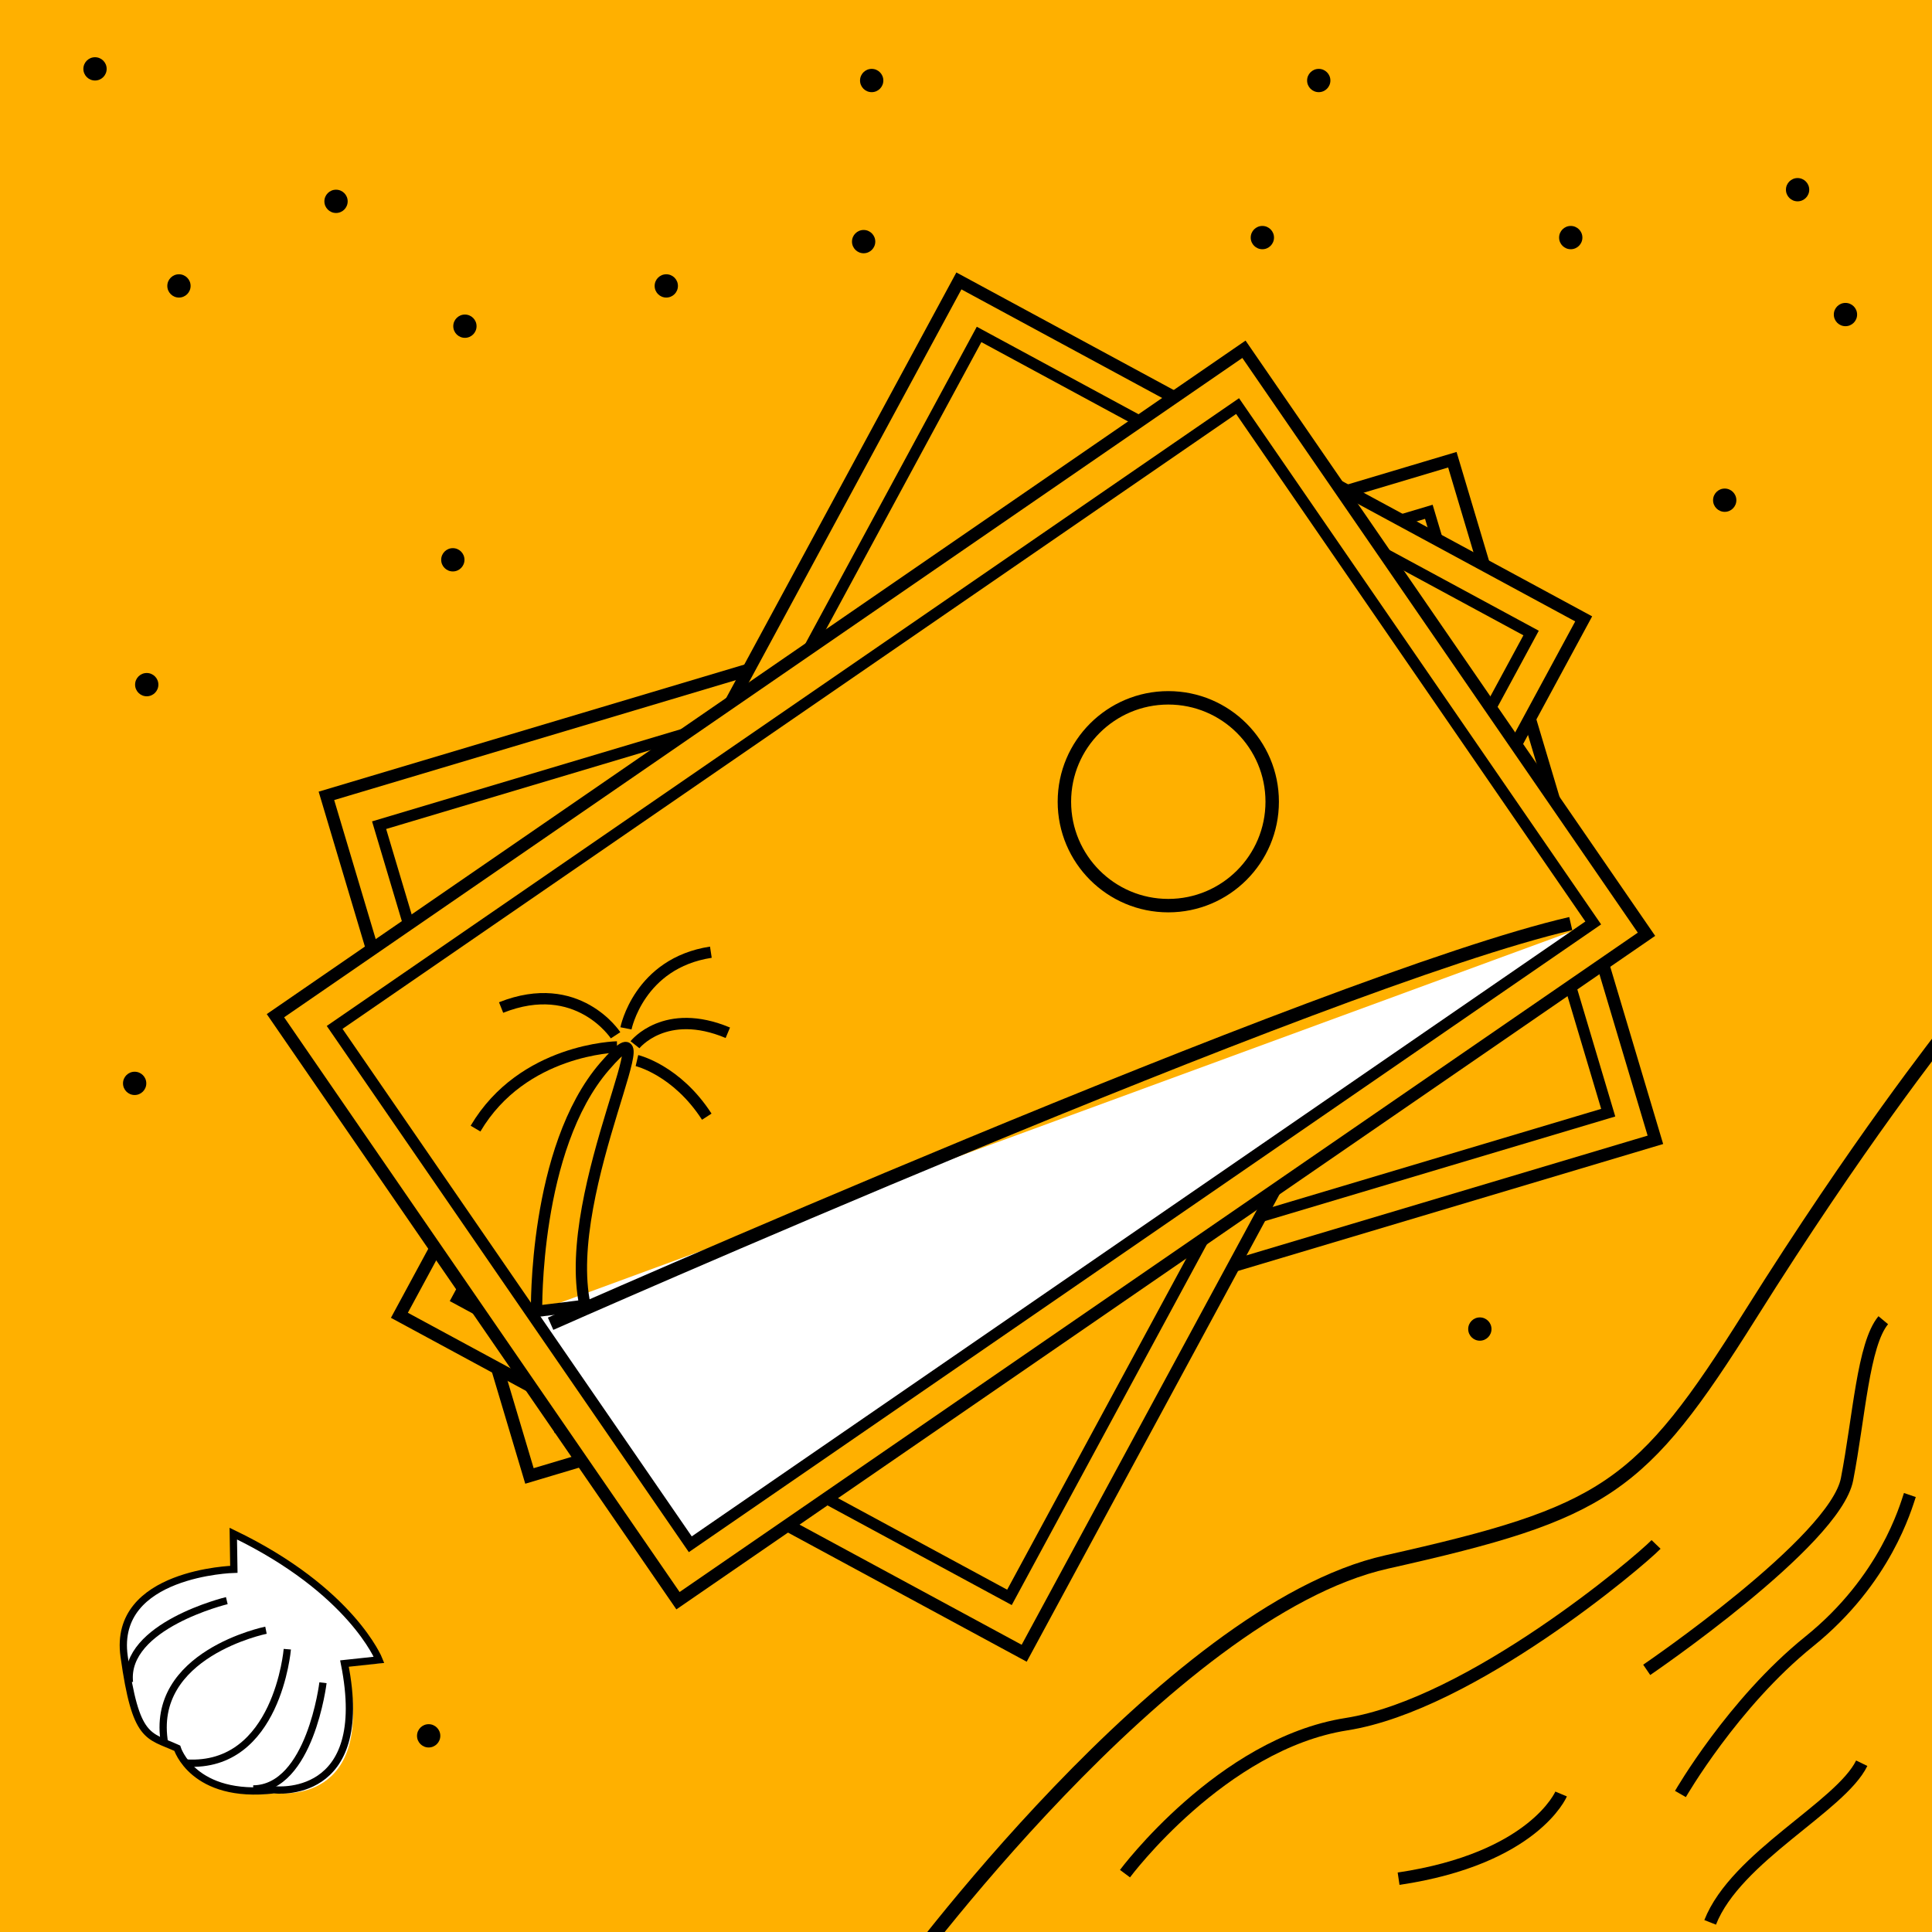 <?xml version="1.0" encoding="utf-8"?>
<!-- Generator: Adobe Illustrator 17.0.0, SVG Export Plug-In . SVG Version: 6.00 Build 0)  -->
<!DOCTYPE svg PUBLIC "-//W3C//DTD SVG 1.1 Tiny//EN" "http://www.w3.org/Graphics/SVG/1.1/DTD/svg11-tiny.dtd">
<svg version="1.1" baseProfile="tiny" id="Layer_1" xmlns="http://www.w3.org/2000/svg" xmlns:xlink="http://www.w3.org/1999/xlink"
	 x="0px" y="0px" width="480px" height="480px" viewBox="0 0 480 480" overflow="scroll" xml:space="preserve">
<rect fill="#FFB000" width="480" height="480"/>
<g>
	<g>
		
			<rect x="158.148" y="94.449" transform="matrix(-0.286 -0.958 0.958 -0.286 86.289 545.214)" fill="#FFB000" stroke="#000000" stroke-width="3.103" stroke-miterlimit="10" width="176.376" height="292"/>
		
			<rect x="169.107" y="104.603" transform="matrix(-0.286 -0.958 0.958 -0.286 86.911 546.223)" fill="none" stroke="#000000" stroke-width="2.816" stroke-miterlimit="10" width="155.832" height="272.236"/>
	</g>
	<g>
		
			<rect x="158.13" y="94.436" transform="matrix(-0.88 -0.476 0.476 -0.88 348.658 569.118)" fill="#FFB000" stroke="#000000" stroke-width="3.103" stroke-miterlimit="10" width="176.394" height="292.03"/>
		
			<rect x="169.081" y="104.027" transform="matrix(-0.88 -0.476 0.476 -0.88 350.072 568.891)" fill="none" stroke="#000000" stroke-width="2.816" stroke-miterlimit="10" width="155.848" height="272.264"/>
	</g>
	<g>
		
			<rect x="150.652" y="96.323" transform="matrix(-0.567 -0.824 0.824 -0.567 174.494 576.44)" fill="#FFB000" stroke="#000000" stroke-width="3.103" stroke-miterlimit="10" width="176.384" height="292.014"/>
		<circle fill="none" stroke="#000000" stroke-width="3.338" stroke-miterlimit="10" cx="290.26" cy="199.188" r="25.814"/>
		<polygon fill="#FFFFFF" points="133.312,325.794 395.875,229.443 171.555,383.71 		"/>
		<g>
			<path fill="none" stroke="#000000" stroke-width="2.814" stroke-miterlimit="10" d="M133.312,325.794
				c0,0-0.758-40.433,16.893-60.849c17.652-20.416-11.078,30.616-4.864,59.359L133.312,325.794z"/>
			<path fill="none" stroke="#000000" stroke-width="2.814" stroke-miterlimit="10" d="M153.295,260.11
				c0,0-23.39,0.388-35.152,20.29"/>
			<path fill="none" stroke="#000000" stroke-width="2.814" stroke-miterlimit="10" d="M152.936,257.212
				c0,0-9.411-14.459-28.439-6.895"/>
			<path fill="none" stroke="#000000" stroke-width="2.814" stroke-miterlimit="10" d="M157.758,259.558
				c0,0,7.504-9.5,23.069-2.971"/>
			<path fill="none" stroke="#000000" stroke-width="2.814" stroke-miterlimit="10" d="M155.519,255.493
				c0,0,3.204-16.188,21.094-18.922"/>
			<path fill="none" stroke="#000000" stroke-width="2.814" stroke-miterlimit="10" d="M158.246,263.499
				c0,0,9.834,2.307,17.35,13.936"/>
		</g>
		<path fill="none" stroke="#000000" stroke-width="3.338" stroke-miterlimit="10" d="M136.794,328.879
			c0,0,193.131-85.502,253.454-99.418"/>
		
			<rect x="161.662" y="106.254" transform="matrix(-0.567 -0.824 0.824 -0.567 175.61 577.124)" fill="none" stroke="#000000" stroke-width="2.816" stroke-miterlimit="10" width="155.84" height="272.25"/>
	</g>
</g>
<g>
	<path fill="#FFFFFF" d="M58.293,390.058c0,0-30.526,0.481-27.362,21.53c3.163,21.048,6.231,19.777,13.605,23.195
		c0,0,4.063,12.862,24.471,10.682c0,0,24.682,3.336,17.35-31.473l8.685-0.839c0,0-7.079-17.441-36.987-32.051L58.293,390.058z"/>
	<path fill="none" stroke="#000000" stroke-width="1.803" stroke-miterlimit="10" d="M58.101,389.889
		c0,0-30.17,0.797-27.265,21.615s5.95,19.527,13.201,22.836c0,0,3.88,12.699,24.071,10.326c0,0,24.355,3.046,17.475-31.36
		l8.592-0.922c0,0-6.813-17.204-36.214-31.363L58.101,389.889z"/>
	<path fill="none" stroke="#000000" stroke-width="1.803" stroke-miterlimit="10" d="M56.35,397.67c0,0-25.692,6.198-24.191,20.279
		"/>
	<path fill="none" stroke="#000000" stroke-width="1.803" stroke-miterlimit="10" d="M66.08,405.024
		c0,0-29.147,5.891-25.176,28.182"/>
	<path fill="none" stroke="#000000" stroke-width="1.803" stroke-miterlimit="10" d="M80.243,418.07
		c0,0-3.168,26.239-17.328,26.385"/>
	<path fill="none" stroke="#000000" stroke-width="1.803" stroke-miterlimit="10" d="M71.381,409.74
		c0,0-2.461,29.634-25.063,28.283"/>
</g>
<circle cx="106.5" cy="431.263" r="2.893"/>
<circle cx="36.456" cy="170.098" r="2.893"/>
<circle cx="367.664" cy="330.199" r="2.893"/>
<circle cx="458.5" cy="78.15" r="2.893"/>
<circle cx="428.5" cy="124.274" r="2.893"/>
<circle cx="327.639" cy="20.004" r="2.893"/>
<circle cx="216.569" cy="20.004" r="2.893"/>
<circle cx="115.506" cy="81.042" r="2.893"/>
<circle cx="44.461" cy="71.036" r="2.893"/>
<circle cx="165.537" cy="71.036" r="2.893"/>
<circle cx="214.568" cy="60.029" r="2.893"/>
<circle cx="83.486" cy="50.023" r="2.893"/>
<circle cx="313.63" cy="59.028" r="2.893"/>
<circle cx="112.504" cy="139.079" r="2.893"/>
<circle cx="33.454" cy="269.161" r="2.893"/>
<circle cx="23.607" cy="17.111" r="2.893"/>
<circle cx="446.605" cy="47.13" r="2.893"/>
<circle cx="390.248" cy="59.028" r="2.893"/>
<path fill="none" stroke="#000000" stroke-width="3.379" stroke-miterlimit="10" d="M222.544,492.919
	c0,0,67.511-92.643,121.956-104.849s63.156-18.072,90.378-61.417s46.278-67.174,51.178-73.771s4.9,0,4.9,0V492.92H222.544V492.919z"
	/>
<path fill="#FFB000" stroke="#000000" stroke-width="3.103" stroke-miterlimit="10" d="M279.5,465.5c0,0,24-32.26,55-37.13
	s72.891-40.45,76.946-44.66"/>
<path fill="#FFB000" stroke="#000000" stroke-width="3.103" stroke-miterlimit="10" d="M409.121,414.87
	c0,0,46.768-31.83,49.77-47.35c3.002-15.52,4.002-33.52,9.002-39.52"/>
<path fill="#FFB000" stroke="#000000" stroke-width="3.103" stroke-miterlimit="10" d="M387.853,445.714
	c0,0-6.755,16.045-40.376,21.045"/>
<path fill="#FFB000" stroke="#000000" stroke-width="3.103" stroke-miterlimit="10" d="M417.5,445.714
	c0,0,12.995-22.595,31.998-37.904C468.5,392.5,473.5,374.369,474.5,371.435"/>
<path fill="#FFB000" stroke="#000000" stroke-width="3.103" stroke-miterlimit="10" d="M462.542,438.068
	c-5.252,10.786-31.246,23.246-37.66,39.538"/>
</svg>
